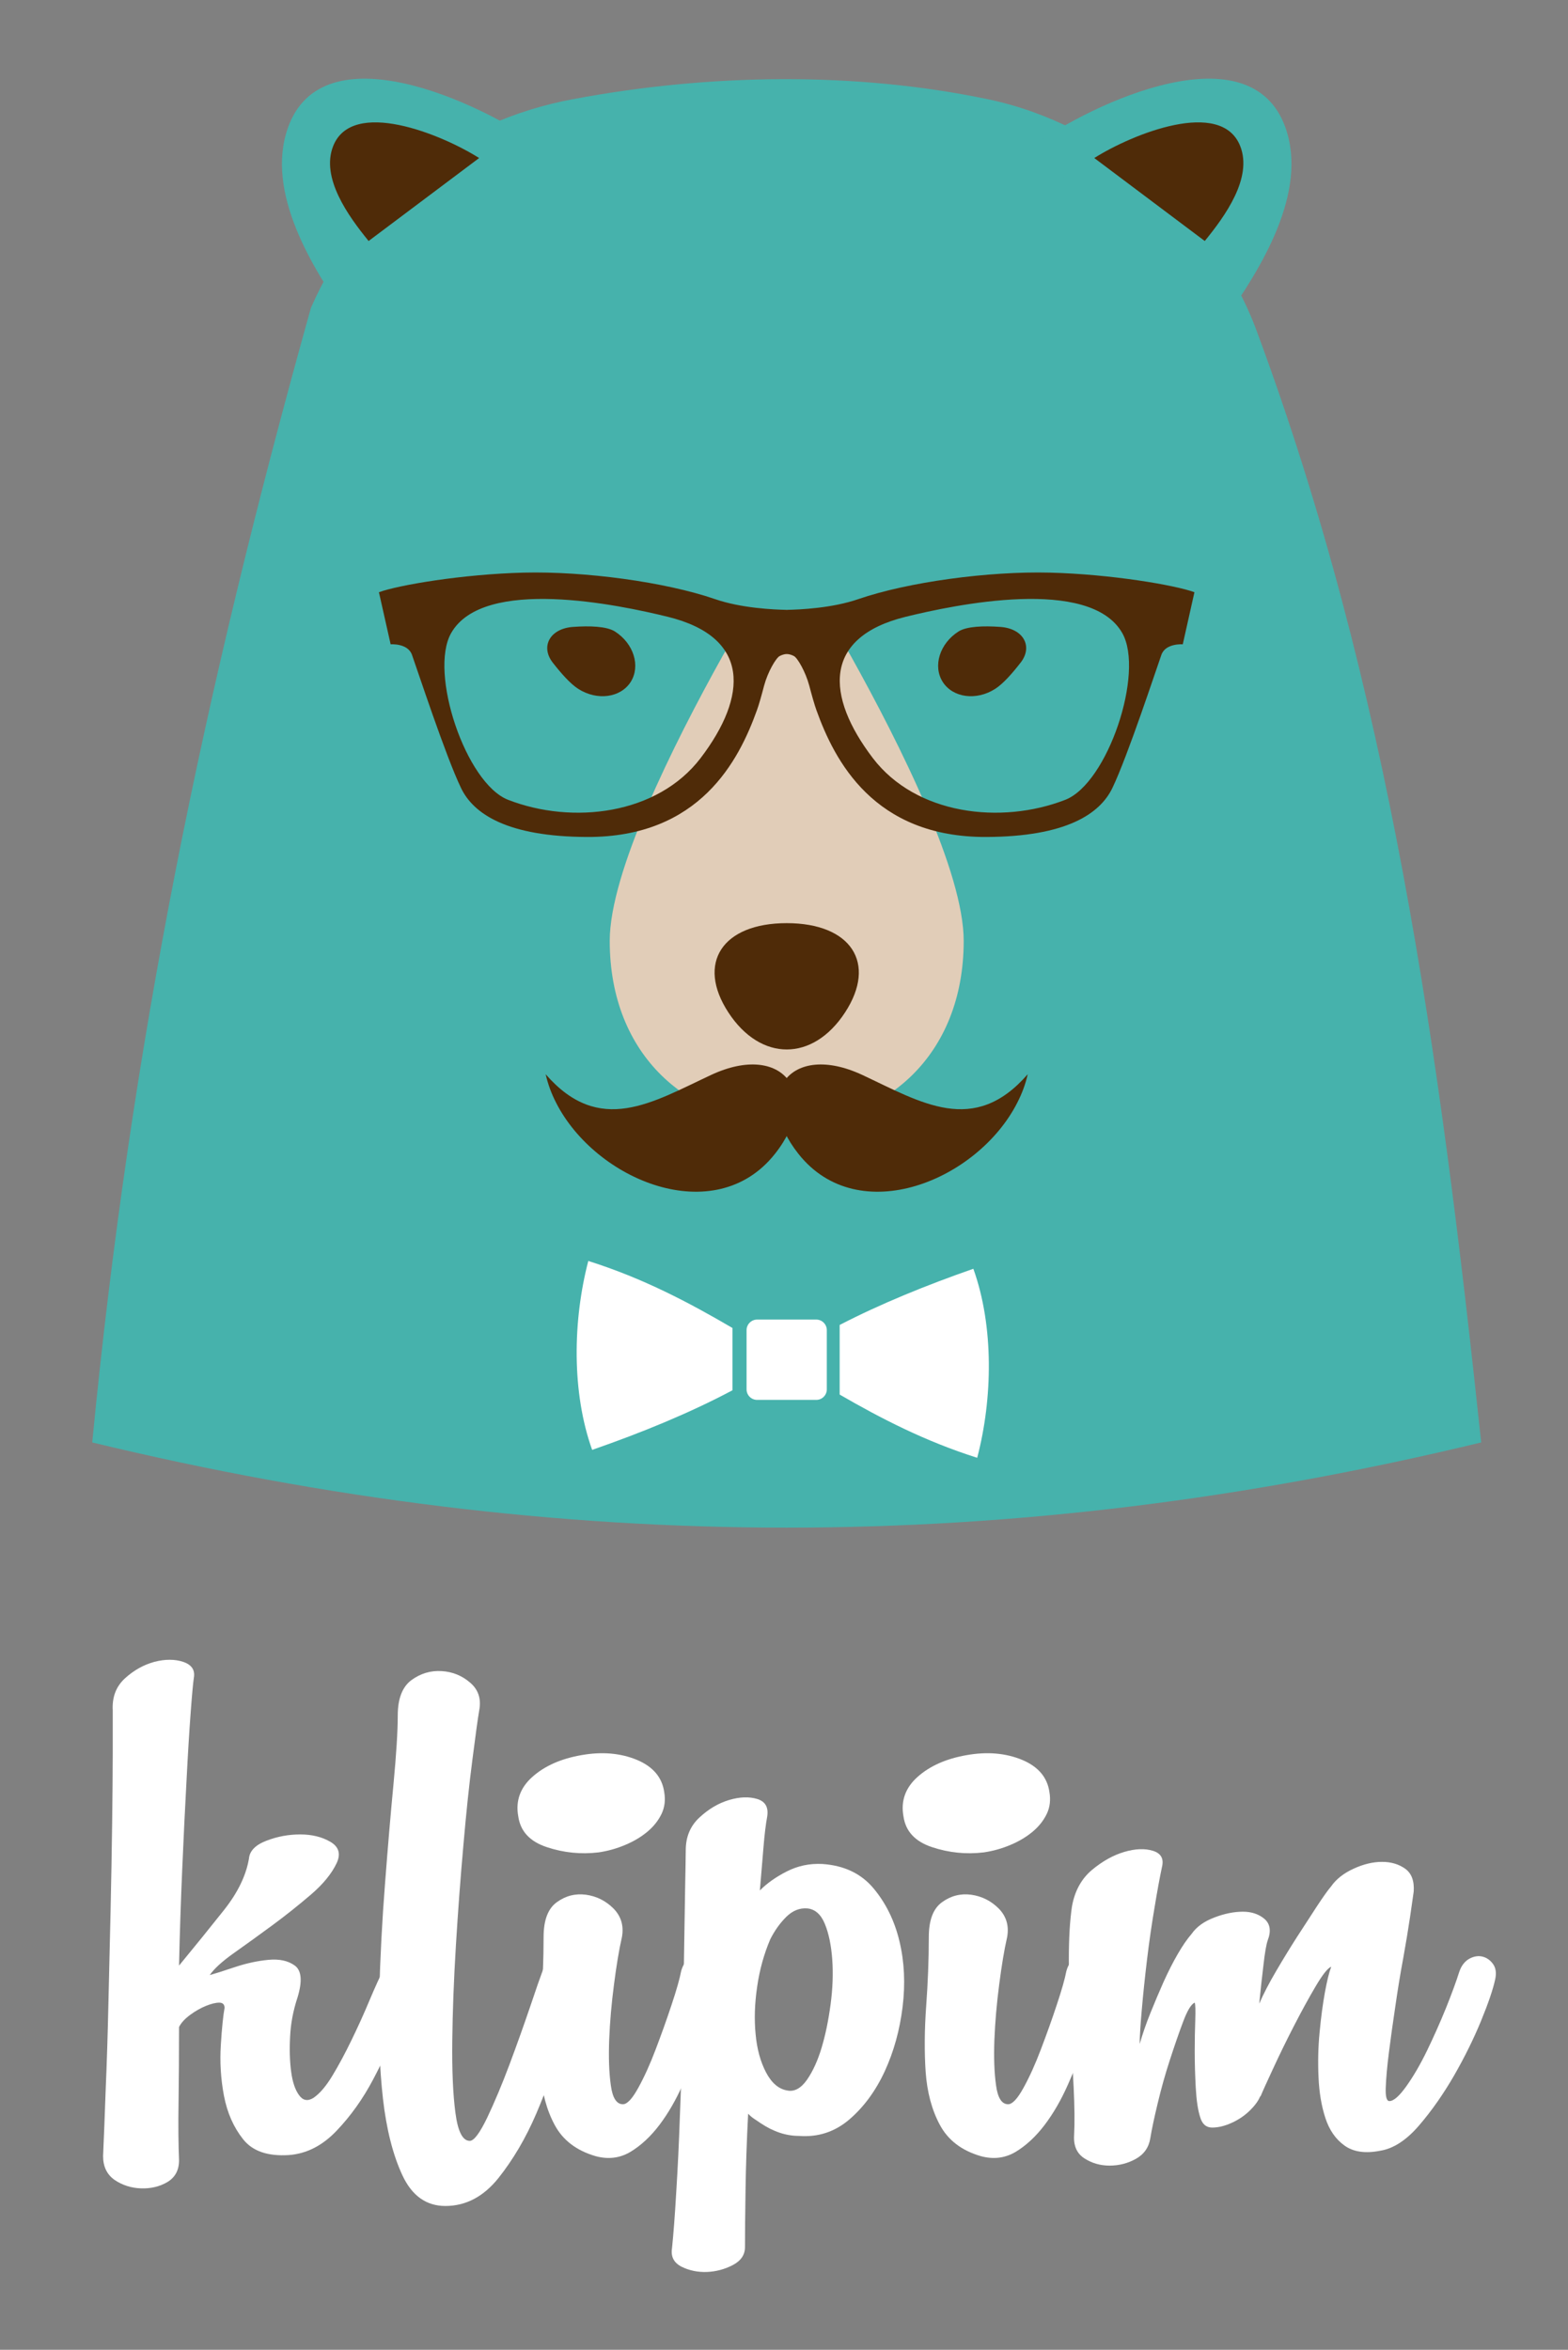 <?xml version="1.0" encoding="utf-8"?>
<!-- Generator: Adobe Illustrator 16.0.0, SVG Export Plug-In . SVG Version: 6.00 Build 0)  -->
<!DOCTYPE svg PUBLIC "-//W3C//DTD SVG 1.1//EN" "http://www.w3.org/Graphics/SVG/1.1/DTD/svg11.dtd">
<svg version="1.1" id="Layer_1" xmlns="http://www.w3.org/2000/svg" xmlns:xlink="http://www.w3.org/1999/xlink" x="0px" y="0px"
	 width="289px" height="433px" viewBox="0 0 289 433" enable-background="new 0 0 289 433" xml:space="preserve">
<rect x="0" y="0" width="289" height="433" fill="#808080" stroke="none"/>
<g>
	<path fill="#46B2AC" d="M17,265.8c86.63,20.931,169.37,20.931,256,0c-7.66-72.21-16.891-138.84-41.43-204.95
		c-7.791-20.97-27.4-37.95-49.521-42.57c-24.51-5.12-51.35-4.72-76.47,0C84.15,22.3,66.61,35.55,57.31,56.72
		C37.51,127.51,24.06,192.65,17,265.8z"/>
	<path fill="#46B2AC" d="M189.77,27.24c12.19-8.75,40.76-21.66,47.15-3.73c4.24,11.9-4.561,26-10.99,35.12L189.77,27.24z"/>
	<path fill="#4F2B08" d="M201.689,29.12c7.011-4.43,23.391-11.05,26.891-2.21c2.33,5.87-2.79,12.92-6.53,17.5L201.689,29.12z"/>
	<path fill="#46B2AC" d="M100.23,27.24c-12.19-8.75-40.77-21.66-47.15-3.73c-4.25,11.9,4.56,26,10.99,35.12L100.23,27.24z"/>
	<path fill="#4F2B08" d="M88.31,29.12c-7.01-4.43-23.39-11.05-26.9-2.21c-2.32,5.87,2.8,12.92,6.53,17.5L88.31,29.12z"/>
	<path fill="#E1CDB8" d="M145,207.08c-18.02,0-32.62-12.51-32.62-33.7c0-12.6,11.54-35.87,20.89-52.66
		c6.2-11.14,17.25-11.14,23.46,0c9.35,16.79,20.89,40.061,20.89,52.66C177.62,194.57,163.01,207.08,145,207.08z"/>
	<path fill="#4F2B08" d="M155.75,186.57c-5.93,9.09-15.56,9.09-21.5,0c-5.94-9.09-1.12-16.46,10.75-16.46
		S161.689,177.48,155.75,186.57z"/>
	<path fill="#4F2B08" d="M188.13,122.08c-1.521,1.97-3.26,3.94-4.71,4.86c-3.47,2.22-7.79,1.64-9.66-1.27
		c-1.869-2.94-0.56-7.1,2.91-9.31c1.52-0.96,4.65-1.06,7.689-0.84C188.641,115.82,190.42,119.12,188.13,122.08z"/>
	<path fill="#4F2B08" d="M101.86,122.08c1.53,1.97,3.27,3.94,4.72,4.86c3.47,2.22,7.79,1.64,9.66-1.27c1.86-2.94,0.56-7.1-2.91-9.31
		c-1.52-0.96-4.66-1.06-7.7-0.84C101.36,115.82,99.58,119.12,101.86,122.08z"/>
	<path fill="#4F2B08" d="M102.49,203.19c7.28,14.34,29.25,23.419,40.32,9.46c8.78-11.04,1.51-20.74-11.72-14.58
		c-10.9,5.09-20.6,11.3-30.52-0.12C100.98,199.76,101.63,201.52,102.49,203.19z"/>
	<path fill="#4F2B08" d="M187.5,203.19c-7.279,14.34-29.24,23.419-40.32,9.46c-8.77-11.04-1.51-20.74,11.73-14.58
		c10.89,5.09,20.59,11.3,30.51-0.12C189.02,199.76,188.359,201.52,187.5,203.19z"/>
	<path fill="#4F2B08" d="M196.35,147.38c-11.84,4.61-27.52,2.77-35.49-7.7c-8.68-11.41-9.239-22.25,6.051-26.02
		c8.98-2.21,33.98-7.48,39.939,3C210.98,123.94,204.15,144.34,196.35,147.38z M129.14,139.68c-7.98,10.47-23.65,12.31-35.5,7.7
		c-7.79-3.04-14.62-23.44-10.49-30.72c5.96-10.48,30.95-5.21,39.94-3C138.37,117.43,137.82,128.27,129.14,139.68z M158.2,110.4
		c-4.82,1.67-10.8,1.94-13.19,1.98c-2.38-0.04-8.39-0.31-13.22-1.98c-9.19-3.16-23.97-5.16-35.26-4.88
		c-11.28,0.28-23.12,2.3-26.69,3.61l2.16,9.6c0,0,3.15-0.25,3.93,1.93c0.97,2.69,6.2,18.65,9.04,24.54
		c2.31,4.83,8.6,8.97,23.22,9.03c20.8,0.09,28.01-14.14,31.31-23.33c0.36-0.96,0.87-2.79,1.34-4.58c0.69-2.55,2.18-5.07,2.86-5.43
		c0.4-0.2,0.86-0.37,1.31-0.37c0.461,0,0.92,0.17,1.32,0.37c0.67,0.36,2.13,2.88,2.82,5.43c0.47,1.79,0.99,3.62,1.34,4.58
		c3.31,9.19,10.51,23.42,31.32,23.33c14.609-0.06,20.899-4.2,23.219-9.03c2.83-5.89,8.07-21.85,9.031-24.54
		c0.779-2.18,3.939-1.93,3.939-1.93l2.15-9.6c-3.561-1.31-15.4-3.33-26.68-3.61C182.18,105.24,167.4,107.24,158.2,110.4z"/>
	<path fill="#FFFFFF" d="M108.43,232.359c-2.85,10.9-3.1,24.181,0.71,34.811c9.17-3.18,18.01-6.811,25.86-10.98V244.71
		C127.03,240.05,118.6,235.57,108.43,232.359z"/>
	<path fill="#FFFFFF" d="M179.4,233.8c-8.69,3.03-17.09,6.45-24.641,10.351v12.83c7.62,4.399,15.7,8.59,25.35,11.649
		C182.96,257.73,183.21,244.439,179.4,233.8z"/>
	<path fill="#FFFFFF" d="M152.391,256.02c0,1.07-0.871,1.94-1.94,1.94h-10.91c-1.07,0-1.94-0.87-1.94-1.94v-10.91
		c0-1.069,0.87-1.949,1.94-1.949h10.91c1.069,0,1.94,0.88,1.94,1.949V256.02z"/>
</g>
<g>
	<path fill="#FFFFFF" d="M68.09,368.641c-1.03,2.469-2.14,4.909-3.31,7.31c-1.17,2.409-2.34,4.6-3.51,6.53
		c-1.18,1.959-2.35,3.319-3.5,4.1c-1.05,0.65-1.93,0.5-2.64-0.49c-0.72-0.97-1.21-2.4-1.46-4.29c-0.26-1.88-0.33-4.069-0.2-6.53
		c0.12-2.47,0.59-4.859,1.37-7.209c0.91-3,0.74-4.951-0.5-5.86c-1.23-0.9-2.86-1.25-4.87-1.06c-2.02,0.189-4.09,0.64-6.24,1.359
		c-2.15,0.721-3.67,1.2-4.57,1.45c0.78-1.15,2.26-2.511,4.48-4.08c2.2-1.56,4.55-3.25,7.02-5.07c2.47-1.819,4.84-3.71,7.12-5.659
		c2.27-1.94,3.86-3.891,4.78-5.841c0.78-1.69,0.39-3-1.17-3.909c-1.56-0.91-3.42-1.36-5.56-1.36c-2.16,0-4.24,0.39-6.25,1.17
		c-2.02,0.78-3.08,1.88-3.2,3.319c-0.54,3.121-2.07,6.261-4.6,9.451c-2.53,3.189-5.3,6.609-8.28,10.229
		c0.13-5.97,0.33-11.92,0.59-17.84c0.25-5.91,0.52-11.341,0.79-16.28c0.25-4.939,0.51-9.1,0.76-12.47c0.25-3.38,0.45-5.53,0.59-6.44
		c0.25-1.439-0.4-2.4-1.96-2.939c-1.57-0.51-3.35-0.51-5.32,0c-1.97,0.539-3.78,1.539-5.42,3.039c-1.64,1.5-2.39,3.461-2.25,5.931
		v7.72c0,3.7-0.05,8.061-0.11,13.061s-0.17,10.41-0.29,16.189l-0.4,17.061c-0.12,5.6-0.29,10.859-0.5,15.8
		c-0.17,4.94-0.34,9.03-0.48,12.28c0,1.939,0.72,3.409,2.13,4.39c1.42,0.96,3.04,1.49,4.87,1.55c1.81,0.061,3.44-0.33,4.86-1.17
		c1.42-0.85,2.14-2.19,2.14-4c-0.12-2.85-0.16-6.42-0.09-10.721c0.06-4.279,0.09-8.909,0.09-13.84c0.39-0.789,1.08-1.52,2.05-2.239
		c0.97-0.72,1.95-1.261,2.92-1.66c0.97-0.39,1.78-0.59,2.44-0.59c0.65,0,0.98,0.329,0.98,0.97c-0.26,1.439-0.5,3.721-0.69,6.84
		c-0.2,3.131-0.01,6.24,0.58,9.36c0.6,3.13,1.77,5.78,3.52,7.989c1.75,2.221,4.58,3.181,8.48,2.921c3.25-0.25,6.17-1.751,8.77-4.49
		c2.59-2.71,4.84-5.87,6.73-9.45c1.88-3.561,3.5-7.109,4.88-10.619c1.36-3.5,2.43-6.181,3.22-8c0.51-1.16,0.6-2.111,0.29-2.83
		c-0.33-0.721-0.87-1.201-1.65-1.471c-0.79-0.25-1.64-0.22-2.55,0.109c-0.91,0.33-1.63,1.08-2.14,2.23
		C70.05,364.16,69.13,366.17,68.09,368.641z"/>
	<path fill="#FFFFFF" d="M72.53,328.7c-0.53,5.53-1.05,11.64-1.56,18.329c-0.53,6.691-0.89,13.551-1.08,20.561
		c-0.17,7.03,0.05,13.391,0.69,19.11c0.65,5.72,1.86,10.46,3.61,14.189c1.75,3.73,4.39,5.61,7.9,5.61c3.77,0,7.02-1.72,9.75-5.11
		c2.72-3.42,5.07-7.39,7.02-11.95c1.94-4.549,3.56-9.16,4.87-13.85c1.3-4.68,2.35-8.32,3.13-10.92c0.37-1.15,0.28-2.109-0.3-2.83
		c-0.59-0.72-1.29-1.17-2.14-1.359c-0.84-0.181-1.73-0.09-2.64,0.299c-0.9,0.391-1.5,1.171-1.75,2.33
		c-0.4,1.051-1.19,3.301-2.34,6.73c-1.17,3.439-2.44,6.99-3.8,10.631c-1.37,3.639-2.73,6.889-4.09,9.75
		c-1.38,2.859-2.44,4.279-3.22,4.279c-1.31,0-2.19-1.721-2.64-5.16c-0.46-3.43-0.64-7.859-0.58-13.26
		c0.06-5.391,0.28-11.27,0.67-17.641c0.39-6.379,0.85-12.52,1.38-18.439c0.51-5.91,1.06-11.141,1.65-15.689
		c0.58-4.541,1-7.61,1.27-9.17c0.39-2.08-0.16-3.771-1.66-5.061c-1.5-1.301-3.25-2.02-5.26-2.141c-2.02-0.129-3.88,0.42-5.57,1.65
		c-1.68,1.24-2.53,3.41-2.53,6.52C73.31,318.98,73.05,323.17,72.53,328.7z"/>
	<path fill="#FFFFFF" d="M117.36,324.279c-3-1.229-6.38-1.529-10.14-0.869c-3.78,0.65-6.8,1.98-9.08,4
		c-2.26,2.01-3.14,4.449-2.62,7.29c0.39,2.75,2.14,4.64,5.25,5.67c3.12,1.04,6.31,1.36,9.56,0.97c1.69-0.25,3.31-0.699,4.87-1.359
		c1.57-0.65,2.93-1.461,4.1-2.431c1.17-0.97,2.04-2.079,2.64-3.319c0.58-1.23,0.73-2.57,0.48-4.01
		C122.03,327.5,120.34,325.52,117.36,324.279z M99.7,369.721c-0.31,4.359-0.34,8.389-0.09,12.09c0.27,3.709,1.12,6.959,2.62,9.75
		c1.5,2.799,4,4.72,7.52,5.749c2.34,0.641,4.48,0.381,6.44-0.779c1.94-1.171,3.73-2.83,5.36-4.98c1.62-2.14,3.04-4.61,4.28-7.409
		c1.23-2.781,2.31-5.48,3.22-8.08c0.9-2.59,1.65-4.971,2.25-7.121c0.58-2.14,1-3.609,1.26-4.39c0.39-1.159,0.3-2.14-0.29-2.93
		c-0.6-0.78-1.3-1.261-2.14-1.46c-0.85-0.189-1.74-0.07-2.65,0.39c-0.9,0.47-1.56,1.341-1.93,2.64c-0.27,1.431-0.86,3.511-1.77,6.23
		c-0.9,2.74-1.89,5.471-2.92,8.189c-1.03,2.73-2.11,5.111-3.22,7.121c-1.11,2.02-2.05,3.02-2.83,3.02c-1.17,0-1.92-1.16-2.23-3.5
		c-0.33-2.34-0.42-5.141-0.3-8.391c0.13-3.25,0.42-6.629,0.88-10.139c0.45-3.5,0.93-6.441,1.47-8.781c0.37-2.08-0.15-3.83-1.57-5.27
		c-1.43-1.42-3.12-2.26-5.08-2.529c-1.95-0.25-3.73,0.199-5.35,1.379c-1.63,1.17-2.44,3.311-2.44,6.42
		C100.19,361.109,100.02,365.37,99.7,369.721z"/>
	<path fill="#FFFFFF" d="M144.91,353.23c1.17-1.15,2.47-1.681,3.9-1.561c1.42,0.141,2.5,1.1,3.219,2.85
		c0.721,1.75,1.171,3.931,1.361,6.53c0.189,2.591,0.09,5.36-0.301,8.28c-0.39,2.92-0.93,5.58-1.65,7.98
		c-0.719,2.41-1.629,4.39-2.719,5.959c-1.111,1.561-2.311,2.211-3.611,1.951c-1.56-0.25-2.879-1.361-3.909-3.311
		c-1.03-1.96-1.68-4.301-1.93-7.04c-0.27-2.71-0.18-5.64,0.28-8.761c0.45-3.129,1.26-6.049,2.43-8.779
		C142.77,355.77,143.73,354.41,144.91,353.23z M126.28,347.689l-0.19,11.791c-0.06,4.549-0.15,9.49-0.29,14.819
		c-0.11,5.341-0.28,10.54-0.49,15.61c-0.17,5.061-0.4,9.729-0.67,14.03c-0.25,4.279-0.51,7.729-0.78,10.329
		c-0.25,1.561,0.33,2.681,1.75,3.421c1.42,0.699,2.98,1.029,4.67,0.97c1.69-0.07,3.28-0.49,4.78-1.271
		c1.5-0.779,2.25-1.89,2.25-3.31c0-2.61,0.03-6.1,0.1-10.44c0.06-4.359,0.22-9.06,0.48-14.14c0.39,0.41,0.78,0.73,1.17,0.98
		c0.39,0.27,0.78,0.539,1.17,0.789c2.35,1.561,4.68,2.32,7.02,2.32c3.5,0.27,6.59-0.73,9.27-3.01c2.65-2.27,4.84-5.221,6.53-8.859
		c1.681-3.641,2.78-7.611,3.31-11.91c0.521-4.28,0.33-8.311-0.58-12.09c-0.899-3.771-2.5-7.021-4.779-9.75
		c-2.279-2.721-5.42-4.221-9.45-4.49c-2.35-0.121-4.53,0.35-6.55,1.379c-2.02,1.031-3.67,2.201-4.95,3.5
		c0.25-2.989,0.48-5.639,0.67-7.989c0.19-2.34,0.42-4.229,0.69-5.67c0.25-1.681-0.36-2.75-1.86-3.2s-3.22-0.391-5.17,0.189
		c-1.96,0.591-3.77,1.65-5.46,3.221c-1.69,1.561-2.53,3.57-2.53,6.04C126.39,342.12,126.34,344.37,126.28,347.689z"/>
	<path fill="#FFFFFF" d="M188.359,324.279c-3-1.229-6.379-1.529-10.139-0.869c-3.781,0.65-6.801,1.98-9.08,4
		c-2.261,2.01-3.141,4.449-2.621,7.29c0.391,2.75,2.141,4.64,5.25,5.67c3.121,1.04,6.311,1.36,9.561,0.97
		c1.689-0.25,3.311-0.699,4.87-1.359c1.569-0.65,2.93-1.461,4.1-2.431c1.171-0.97,2.04-2.079,2.64-3.319
		c0.58-1.23,0.73-2.57,0.48-4.01C193.029,327.5,191.34,325.52,188.359,324.279z M170.7,369.721c-0.31,4.359-0.341,8.389-0.091,12.09
		c0.271,3.709,1.121,6.959,2.621,9.75c1.5,2.799,4,4.72,7.52,5.749c2.34,0.641,4.48,0.381,6.439-0.779
		c1.94-1.171,3.73-2.83,5.36-4.98c1.62-2.14,3.04-4.61,4.28-7.409c1.23-2.781,2.311-5.48,3.22-8.08c0.9-2.59,1.65-4.971,2.25-7.121
		c0.58-2.14,1-3.609,1.261-4.39c0.39-1.159,0.299-2.14-0.291-2.93c-0.6-0.78-1.299-1.261-2.14-1.46
		c-0.851-0.189-1.739-0.07-2.649,0.39c-0.9,0.47-1.561,1.341-1.931,2.64c-0.271,1.431-0.86,3.511-1.771,6.23
		c-0.899,2.74-1.889,5.471-2.92,8.189c-1.029,2.73-2.109,5.111-3.219,7.121c-1.111,2.02-2.051,3.02-2.83,3.02
		c-1.17,0-1.92-1.16-2.23-3.5c-0.33-2.34-0.42-5.141-0.301-8.391c0.131-3.25,0.421-6.629,0.881-10.139
		c0.449-3.5,0.93-6.441,1.47-8.781c0.37-2.08-0.149-3.83-1.569-5.27c-1.431-1.42-3.121-2.26-5.08-2.529
		c-1.951-0.25-3.73,0.199-5.351,1.379c-1.63,1.17-2.44,3.311-2.44,6.42C171.189,361.109,171.02,365.37,170.7,369.721z"/>
	<path fill="#FFFFFF" d="M197,361.05c0,3.9,0.09,7.86,0.279,11.89c0.191,4.031,0.391,7.891,0.601,11.59
		c0.181,3.721,0.21,6.671,0.091,8.881c-0.131,1.949,0.479,3.39,1.859,4.29c1.359,0.89,2.92,1.359,4.67,1.359s3.38-0.42,4.88-1.26
		c1.5-0.85,2.37-2.11,2.64-3.819c0.25-1.541,0.701-3.681,1.36-6.42c0.649-2.73,1.399-5.4,2.25-8c0.841-2.591,1.649-4.94,2.431-7.011
		c0.779-2.08,1.489-3.25,2.14-3.521c0.13,0.391,0.159,1.471,0.1,3.221c-0.069,1.75-0.1,3.7-0.1,5.84c0,2.16,0.069,4.36,0.19,6.641
		c0.129,2.289,0.389,4.069,0.799,5.359c0.371,1.32,1.121,1.96,2.23,1.96c1.1,0,2.301-0.28,3.609-0.88
		c1.301-0.59,2.441-1.37,3.41-2.34c0.971-0.971,1.59-1.86,1.86-2.641v0.201c0.37-0.91,1.15-2.641,2.33-5.171
		c1.17-2.53,2.431-5.13,3.81-7.8c1.36-2.65,2.69-5.09,4-7.311c1.291-2.199,2.261-3.439,2.92-3.699
		c-0.389,1.029-0.779,2.619-1.17,4.76c-0.39,2.16-0.719,4.6-0.969,7.311c-0.271,2.739-0.33,5.5-0.201,8.299
		c0.121,2.801,0.541,5.301,1.26,7.5c0.721,2.221,1.891,3.91,3.521,5.08c1.62,1.171,3.79,1.501,6.53,0.971
		c2.47-0.381,4.87-1.939,7.22-4.67c2.341-2.721,4.479-5.79,6.431-9.16c1.939-3.38,3.6-6.73,4.97-10.051
		c1.36-3.309,2.239-5.889,2.63-7.719c0.25-1.15,0.12-2.09-0.391-2.811c-0.52-0.721-1.16-1.17-1.939-1.37
		c-0.78-0.19-1.59-0.069-2.439,0.39c-0.841,0.471-1.471,1.28-1.86,2.431c-0.53,1.69-1.341,3.909-2.431,6.63
		c-1.109,2.73-2.289,5.37-3.52,7.91c-1.23,2.529-2.5,4.71-3.8,6.529c-1.31,1.83-2.341,2.73-3.12,2.73c-0.52,0-0.74-0.84-0.67-2.529
		c0.061-1.69,0.25-3.811,0.57-6.341c0.319-2.53,0.709-5.36,1.18-8.489c0.449-3.121,0.93-6.11,1.47-8.971
		c0.511-2.859,0.931-5.39,1.261-7.609c0.31-2.201,0.549-3.761,0.67-4.67c0.129-1.951-0.391-3.36-1.561-4.201
		c-1.17-0.84-2.59-1.27-4.279-1.27c-1.69,0-3.451,0.43-5.271,1.27c-1.82,0.841-3.181,1.92-4.091,3.221
		c-0.659,0.779-1.529,2.01-2.639,3.699c-1.111,1.69-2.311,3.551-3.611,5.561c-1.299,2.02-2.59,4.13-3.889,6.35
		c-1.311,2.221-2.341,4.221-3.131,6.03c0.25-2.6,0.52-4.989,0.79-7.2c0.25-2.22,0.511-3.709,0.78-4.49
		c0.65-1.689,0.449-3-0.58-3.909c-1.05-0.9-2.38-1.351-4-1.351c-1.63,0-3.391,0.351-5.27,1.07c-1.891,0.721-3.28,1.721-4.181,3.02
		c-0.79,0.91-1.649,2.141-2.55,3.701c-0.91,1.56-1.78,3.299-2.63,5.17c-0.841,1.89-1.65,3.819-2.431,5.75
		c-0.789,1.959-1.439,3.85-1.959,5.66c0-1.301,0.129-3.41,0.39-6.341c0.25-2.93,0.58-6.021,0.97-9.271
		c0.391-3.25,0.85-6.42,1.38-9.549c0.511-3.121,0.97-5.59,1.36-7.42c0.39-1.541-0.16-2.541-1.66-3.011c-1.5-0.46-3.25-0.39-5.27,0.2
		c-2.01,0.59-4,1.689-5.95,3.311c-1.95,1.629-3.19,3.879-3.7,6.719C197.189,353.891,197,357.141,197,361.05z"/>
</g>
</svg>
